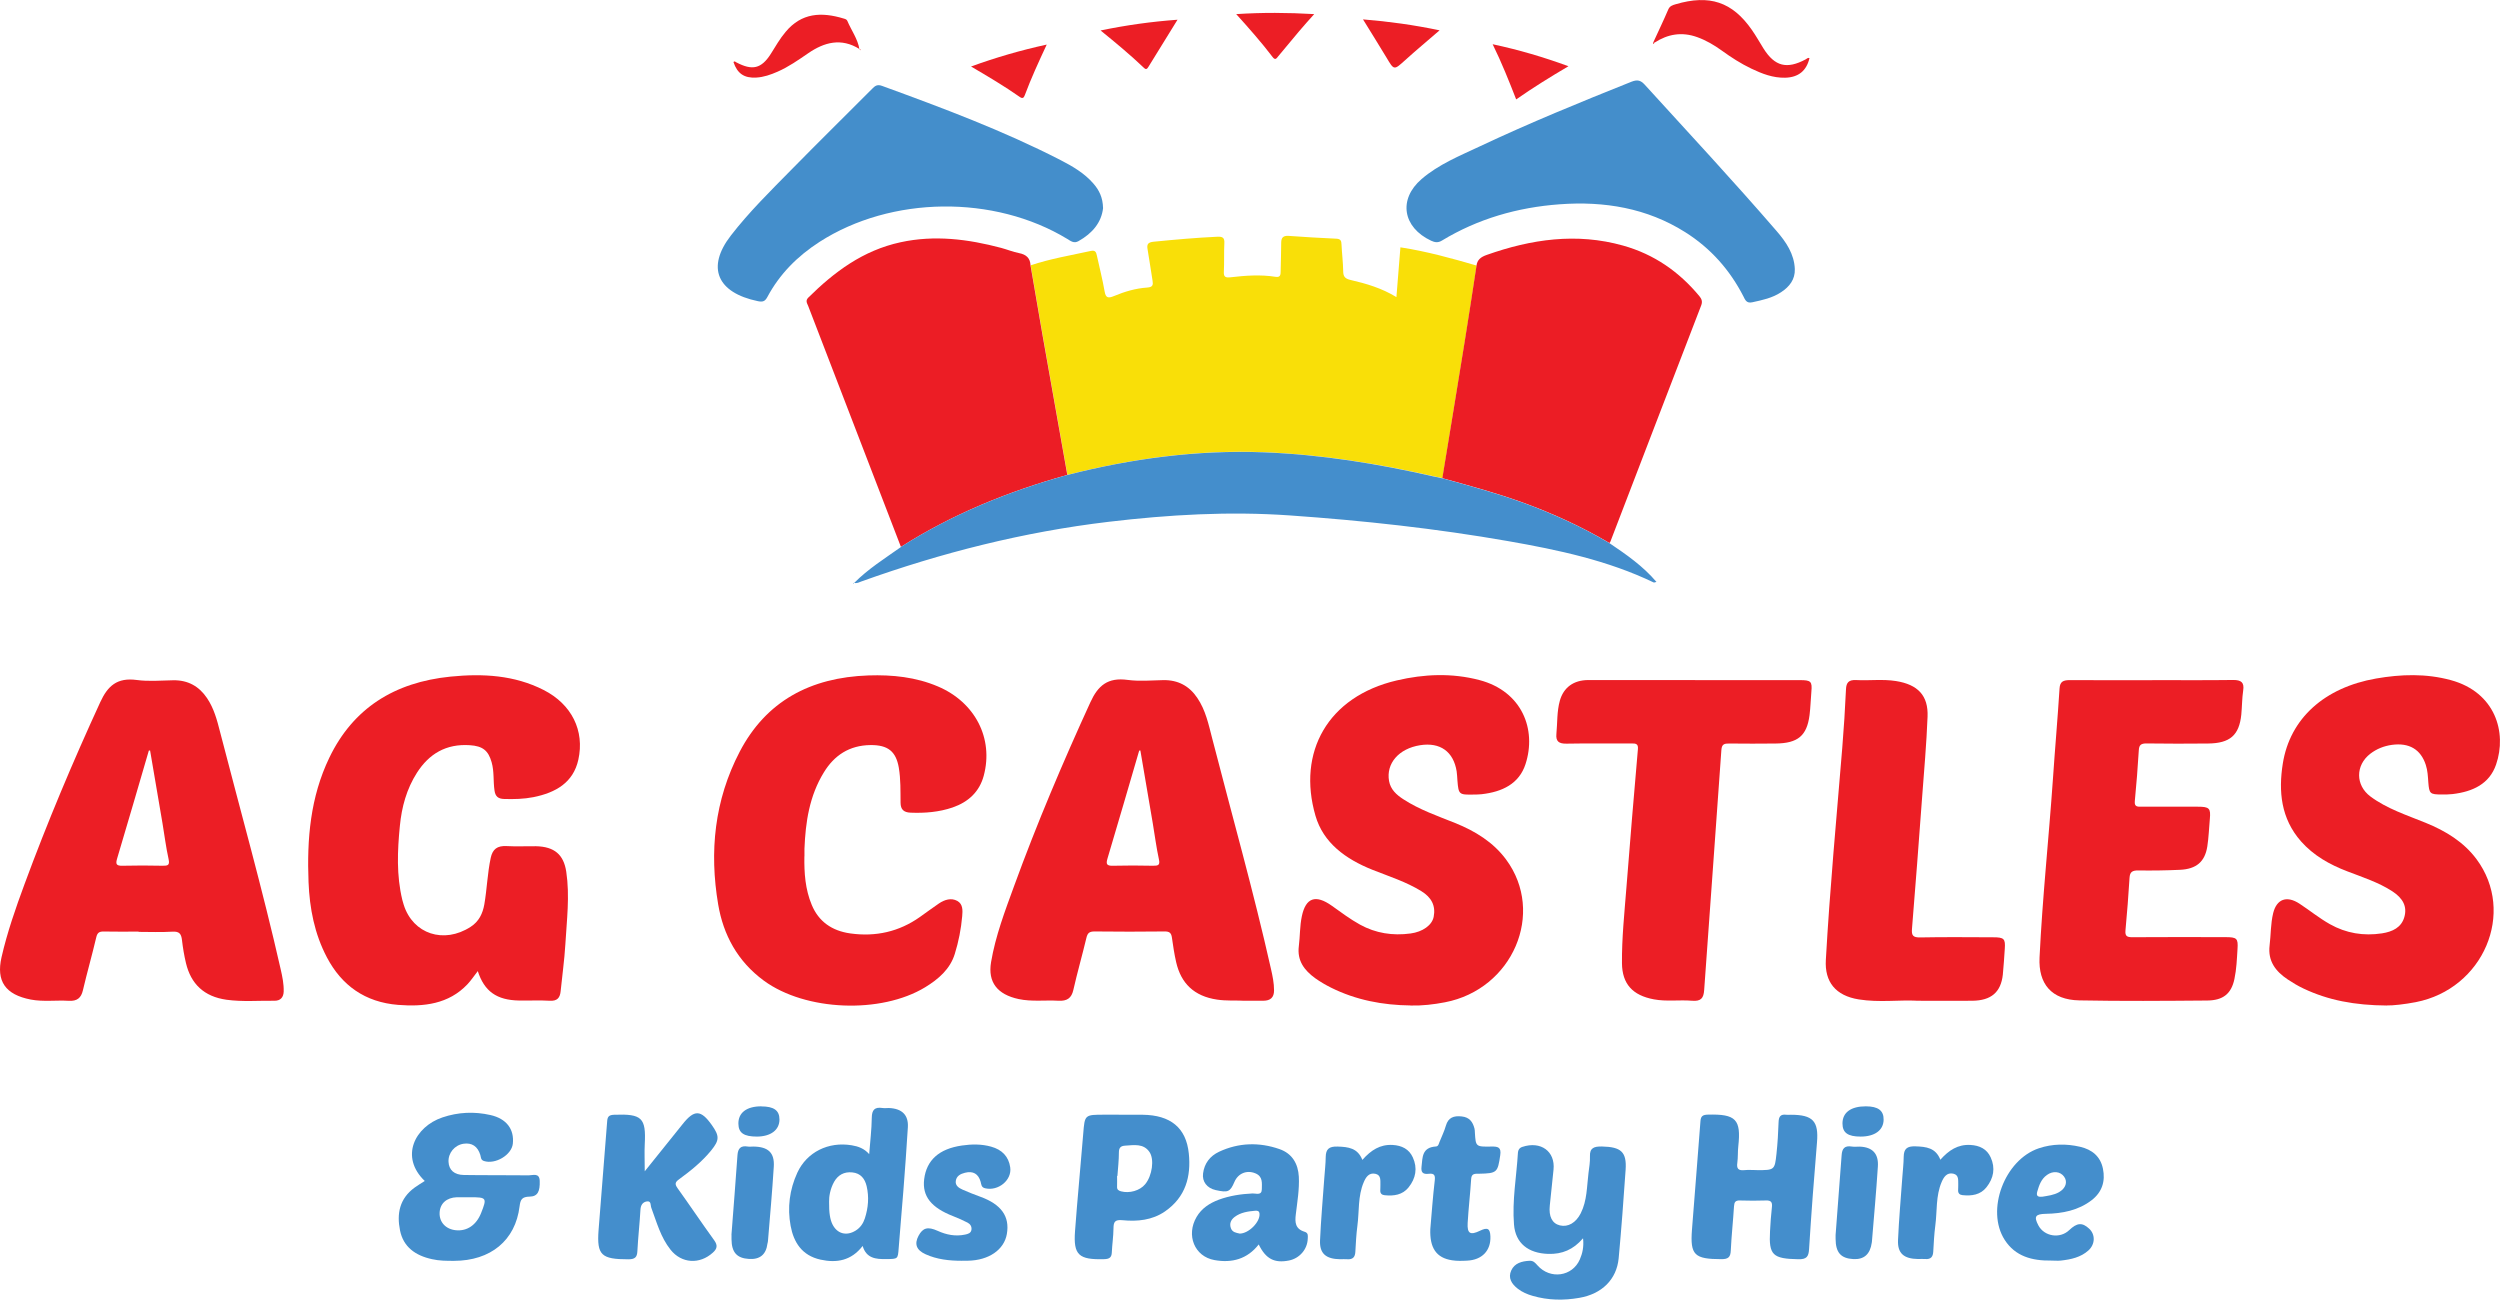 <?xml version="1.0" encoding="UTF-8"?>
<svg id="Layer_1" data-name="Layer 1" xmlns="http://www.w3.org/2000/svg" viewBox="0 0 356.11 185.12">
  <defs>
    <style>
      .cls-1 {
        fill: #448ecc;
      }

      .cls-1, .cls-2, .cls-3, .cls-4, .cls-5 {
        stroke-width: 0px;
      }

      .cls-2 {
        fill: #ec1e25;
      }

      .cls-3 {
        fill: #ec1d25;
      }

      .cls-4 {
        fill: #448ecb;
      }

      .cls-5 {
        fill: #f9df08;
      }
    </style>
  </defs>
  <path class="cls-5" d="m146.79,37.8c2.79-.94,5.69-1.42,8.56-2.05.66-.15.79.16.89.64.37,1.71.81,3.42,1.11,5.14.16.92.51.98,1.33.64,1.51-.63,3.08-1.1,4.73-1.21.82-.05.86-.4.76-1-.25-1.49-.45-2.99-.71-4.48-.12-.69.07-.97.88-1.05,3.02-.3,6.04-.57,9.07-.71.79-.04,1.03.19.99.92-.07,1.35,0,2.71-.07,4.06-.04.73.21.88.93.8,2.14-.25,4.28-.41,6.43-.07.74.12.72-.36.73-.8.03-1.35.07-2.71.08-4.06,0-.68.25-1.02,1.04-.97,2.27.16,4.54.3,6.81.4.66.03.72.35.74.84.06,1.27.22,2.54.24,3.81.01.71.24,1.04,1.01,1.22,2.25.52,4.46,1.16,6.57,2.45.2-2.45.38-4.76.57-7.09,3.77.58,7.32,1.57,10.86,2.6-.56,3.58-1.09,7.15-1.67,10.73-1.06,6.52-2.13,13.04-3.2,19.55-.41-.09-.82-.17-1.23-.26-7.96-1.82-16.01-3.12-24.2-3.44-9.5-.36-18.82.89-27.99,3.23-1.17-6.58-2.34-13.16-3.5-19.74-.59-3.37-1.16-6.74-1.74-10.11Z"/>
  <path class="cls-2" d="m68.07,138.31c-.51.65-.95,1.33-1.5,1.91-2.67,2.81-6.2,3.21-9.86,2.92-4.73-.38-8.04-2.78-10.14-6.76-1.78-3.38-2.47-7-2.62-10.73-.24-6.09.24-12.08,2.97-17.74,3.38-7.01,9.23-10.72,17.25-11.53,4.6-.46,9.1-.22,13.28,1.91,3.98,2.03,5.85,5.79,4.93,9.93-.72,3.25-3.21,4.69-6.4,5.33-1.37.27-2.76.3-4.16.26-.85-.02-1.26-.35-1.38-1.2-.2-1.34-.03-2.71-.41-4.03-.47-1.67-1.27-2.31-3.1-2.43-3.41-.23-5.82,1.25-7.53,3.91-1.49,2.33-2.18,4.9-2.44,7.57-.35,3.53-.5,7.07.35,10.57.06.23.13.46.2.69,1.32,4.16,5.71,5.6,9.52,3.14,1.2-.77,1.73-1.91,1.96-3.21.38-2.2.44-4.43.91-6.62.27-1.25.93-1.75,2.27-1.68,1.39.08,2.78,0,4.18.02,2.62.06,3.94,1.19,4.31,3.63.52,3.46.07,6.91-.13,10.37-.13,2.22-.45,4.43-.67,6.65-.09.92-.46,1.44-1.6,1.36-1.43-.09-2.87,0-4.3-.03-3.21-.05-4.98-1.31-5.91-4.22Z"/>
  <path class="cls-2" d="m19.74,132.7c-1.65,0-3.29.03-4.94-.01-.67-.02-.94.18-1.09.83-.59,2.52-1.31,5.02-1.9,7.54-.25,1.09-.83,1.57-2.01,1.5-1.81-.11-3.63.16-5.42-.18-3.61-.7-4.95-2.61-4.16-6.04.81-3.54,2.01-6.98,3.27-10.39,3.24-8.78,6.87-17.41,10.79-25.93,1.06-2.3,2.38-3.54,5.2-3.16,1.69.23,3.45.07,5.18.04,2.14-.04,3.71.88,4.83,2.54.99,1.47,1.43,3.13,1.85,4.79,2.91,11.27,6.07,22.48,8.64,33.83.24,1.05.46,2.1.43,3.19-.03.82-.47,1.31-1.31,1.3-2.27-.03-4.55.17-6.82-.14-3.25-.45-5.09-2.29-5.79-5.22-.26-1.08-.44-2.19-.57-3.29-.1-.83-.33-1.26-1.37-1.19-1.6.1-3.2.03-4.81.03Zm1.64-25.8c-.06,0-.12.01-.18.02-1.5,5.12-2.98,10.24-4.51,15.35-.23.77-.18,1.08.78,1.05,1.89-.05,3.79-.04,5.68,0,.74.01,1.05-.06.87-.91-.38-1.71-.59-3.45-.88-5.17-.58-3.44-1.17-6.89-1.76-10.33Z"/>
  <path class="cls-2" d="m176.97,142.54c-1.07-.05-2.32.04-3.59-.15-3.3-.48-5.15-2.33-5.84-5.32-.27-1.16-.44-2.35-.61-3.53-.09-.61-.31-.87-1.03-.86-3.33.04-6.67.04-10,0-.76,0-.99.26-1.15.92-.59,2.48-1.3,4.94-1.86,7.42-.26,1.16-.9,1.6-2.12,1.53-1.89-.11-3.79.16-5.67-.24-3.02-.65-4.41-2.38-3.93-5.25.63-3.74,1.99-7.31,3.29-10.87,3.23-8.86,6.92-17.56,10.86-26.16,1.08-2.36,2.46-3.57,5.31-3.18,1.65.22,3.37.07,5.06.03,2.14-.04,3.72.85,4.85,2.52,1.21,1.78,1.62,3.82,2.14,5.82,2.81,10.92,5.89,21.79,8.36,32.79.23,1.01.44,2.02.44,3.07,0,1-.51,1.47-1.54,1.47-.93,0-1.86,0-2.98,0Zm-14.52-35.64l-.18.02c-1.5,5.12-2.98,10.24-4.51,15.35-.23.77-.17,1.08.78,1.05,1.89-.05,3.79-.04,5.68,0,.74.01,1.05-.07.86-.91-.37-1.71-.59-3.45-.88-5.17-.58-3.44-1.17-6.89-1.76-10.33Z"/>
  <path class="cls-3" d="m205.45,68.12c1.07-6.52,2.15-13.03,3.2-19.55.58-3.57,1.12-7.15,1.67-10.73.1-.84.63-1.24,1.46-1.53,6.34-2.24,12.78-3.19,19.41-1.33,4.47,1.25,8.03,3.77,10.88,7.21.33.4.46.77.26,1.3-4.33,11.22-8.63,22.44-12.94,33.66-.03.07-.09.14-.13.2-3.9-2.29-8.01-4.19-12.3-5.75-3.77-1.37-7.65-2.42-11.52-3.49Z"/>
  <path class="cls-3" d="m146.79,37.8c.58,3.37,1.15,6.74,1.74,10.11,1.16,6.58,2.33,13.16,3.5,19.74-8.42,2.35-16.4,5.6-23.7,10.25-4.41-11.44-8.81-22.88-13.21-34.32-.15-.38-.43-.74.02-1.19,3.69-3.65,7.78-6.72,13.13-7.88,4.85-1.06,9.63-.45,14.34.8.85.23,1.67.57,2.53.74,1.06.2,1.61.73,1.65,1.75Z"/>
  <path class="cls-2" d="m114.58,121.98c-.04,2.36.12,4.7,1.05,6.92.98,2.36,2.86,3.69,5.49,4.06,3.63.51,6.95-.25,9.9-2.33.91-.64,1.8-1.31,2.73-1.94.79-.53,1.74-.84,2.61-.36.82.45.77,1.37.7,2.17-.16,1.83-.51,3.63-1.06,5.39-.66,2.14-2.3,3.57-4.22,4.74-6.31,3.83-17.05,3.4-22.97-.94-3.76-2.76-5.78-6.54-6.51-10.86-1.27-7.51-.54-14.84,3.07-21.76,3.74-7.16,10.03-10.58,18.35-10.86,3.4-.11,6.73.23,9.88,1.57,5.3,2.25,7.95,7.4,6.53,12.71-.61,2.27-2.16,3.74-4.44,4.53-1.93.66-3.94.82-5.98.74-.99-.04-1.42-.46-1.43-1.41-.02-1.67.03-3.34-.25-5-.4-2.32-1.55-3.24-4.02-3.22-3.05.03-5.19,1.49-6.65,3.88-2.07,3.36-2.62,7.1-2.77,10.9-.01.36,0,.72,0,1.08Z"/>
  <path class="cls-2" d="m340.03,143.23c-4.67-.03-8.4-.76-11.89-2.41-.79-.37-1.54-.82-2.26-1.3-1.76-1.17-2.85-2.64-2.59-4.83.19-1.54.14-3.1.51-4.62.5-2.02,1.94-2.54,3.76-1.34,1.45.95,2.79,2.05,4.32,2.91,2.31,1.3,4.79,1.71,7.42,1.31,1.48-.23,2.77-.82,3.19-2.34.41-1.47-.18-2.65-1.73-3.66-1.96-1.27-4.21-1.99-6.39-2.83-2.54-.97-4.82-2.26-6.6-4.27-2.88-3.27-3.22-7.14-2.6-11.07,1.02-6.46,5.96-10.85,13.29-12.13,3.56-.62,7.13-.73,10.65.23,6.34,1.73,8.02,7.45,6.44,12.03-.95,2.76-3.32,3.86-6.19,4.2-.5.06-1.01.06-1.52.06-1.72,0-1.81-.11-1.94-1.74-.06-.83-.09-1.66-.36-2.48-.72-2.21-2.37-3.18-4.82-2.85-1.16.16-2.19.58-3.09,1.27-2.12,1.64-2.12,4.48.02,6.08,2.35,1.75,5.16,2.65,7.86,3.75,2.88,1.17,5.44,2.74,7.26,5.19,5.63,7.58.98,18.49-8.66,20.36-1.61.31-3.25.49-4.12.47Z"/>
  <path class="cls-2" d="m200.93,143.22c-3.97-.04-7.78-.77-11.32-2.53-.78-.39-1.54-.83-2.24-1.33-1.59-1.14-2.62-2.53-2.36-4.58.18-1.42.13-2.86.43-4.27.56-2.65,1.96-3.13,4.27-1.49,1.31.93,2.59,1.9,4.02,2.69,2.24,1.23,4.64,1.6,7.19,1.26,1.73-.23,3.07-1.18,3.3-2.38.31-1.59-.33-2.77-1.76-3.65-2.17-1.34-4.62-2.11-6.98-3.05-3.82-1.53-6.98-3.83-8.1-7.69-2.62-9.04,1.73-16.98,11.59-19.28,3.89-.91,7.83-1.08,11.76-.05,6.09,1.6,8.17,7.05,6.57,11.97-.91,2.81-3.32,3.96-6.25,4.29-.38.04-.76.05-1.14.05-2.09.04-2.15,0-2.31-2-.04-.44-.04-.88-.11-1.31-.45-2.81-2.35-4.17-5.2-3.72-3.05.48-4.87,2.6-4.43,5.1.22,1.21,1.05,1.96,2.04,2.6,2.27,1.48,4.85,2.37,7.37,3.38,2.88,1.16,5.44,2.74,7.26,5.2,5.62,7.6.95,18.49-8.71,20.34-1.61.31-3.24.5-4.9.46Z"/>
  <path class="cls-2" d="m306.57,96.88c3.84,0,7.68.03,11.52-.02,1.17-.01,1.61.36,1.44,1.48-.17,1.14-.16,2.3-.27,3.45-.3,2.94-1.61,4.09-4.74,4.12-2.91.03-5.82.03-8.73-.01-.81-.01-1.09.21-1.13.97-.15,2.42-.33,4.84-.57,7.26-.08.85.44.78,1,.78,2.66,0,5.32,0,7.98,0,1.64,0,1.85.23,1.71,1.73-.12,1.31-.16,2.62-.36,3.92-.34,2.19-1.56,3.23-3.89,3.34-1.98.09-3.96.12-5.94.09-.86-.01-1.2.22-1.25,1.04-.16,2.5-.34,5-.58,7.5-.08.84.24.98,1.03.97,4.39-.03,8.78-.02,13.17-.01,1.67,0,1.86.16,1.76,1.69-.09,1.43-.14,2.87-.44,4.27-.44,2.11-1.62,3.05-3.88,3.07-6.08.05-12.15.1-18.23-.02-3.97-.08-5.83-2.37-5.65-6.11.41-8.51,1.32-16.98,1.91-25.47.29-4.29.67-8.57.94-12.86.06-.98.54-1.18,1.45-1.18,3.92.02,7.85.01,11.77.01Z"/>
  <path class="cls-2" d="m241.45,96.88c4.98,0,9.96,0,14.94,0,1.58,0,1.76.19,1.63,1.65-.1,1.11-.12,2.23-.26,3.33-.38,2.95-1.67,4.02-4.83,4.05-2.19.02-4.39.03-6.58,0-.74-.01-1.09.08-1.15.93-.79,11.4-1.65,22.79-2.45,34.18-.08,1.16-.45,1.64-1.74,1.53-1.8-.15-3.63.14-5.43-.2-3.03-.57-4.51-2.19-4.54-5.14-.03-3.59.35-7.15.63-10.73.51-6.59,1.07-13.17,1.64-19.76.07-.76-.27-.83-.92-.82-3.08.02-6.16-.03-9.24.03-1.11.02-1.55-.33-1.45-1.38.15-1.58.06-3.19.49-4.74.53-1.89,1.97-2.94,4.06-2.94,5.07-.01,10.13,0,15.2,0Z"/>
  <path class="cls-1" d="m128.32,77.91c7.3-4.65,15.28-7.9,23.7-10.25,9.17-2.34,18.49-3.59,27.99-3.23,8.19.31,16.24,1.62,24.2,3.44.41.09.82.17,1.23.26,3.87,1.07,7.75,2.12,11.52,3.49,4.29,1.56,8.4,3.45,12.3,5.75,2.4,1.62,4.77,3.26,6.69,5.52-.19.04-.32.11-.39.08-6.53-3.14-13.6-4.64-20.73-5.89-10.28-1.8-20.66-2.93-31.08-3.66-8.66-.61-17.26-.11-25.85.91-12.1,1.44-23.78,4.4-35.16,8.48-.35.12-.68.34-1.09.21l.02.02c1.97-1.99,4.36-3.49,6.65-5.11Z"/>
  <path class="cls-4" d="m255.66,38.33c.05,1.47-.75,2.5-1.95,3.29-1.23.82-2.68,1.13-4.12,1.44-.82.18-1.01-.36-1.26-.86-1.92-3.73-4.63-6.83-8.3-9.14-5.43-3.42-11.49-4.43-17.87-3.96-6.01.44-11.66,2.07-16.77,5.17-.54.33-1,.27-1.53.02-4.06-1.9-4.71-5.9-1.37-8.78,2.43-2.1,5.45-3.32,8.34-4.68,7.05-3.32,14.28-6.28,21.54-9.18.86-.34,1.32-.23,1.91.41,6.3,6.91,12.67,13.77,18.77,20.83,1.37,1.58,2.53,3.29,2.61,5.44Z"/>
  <path class="cls-4" d="m157.13,29.61c-.22,2.06-1.51,3.62-3.51,4.74-.65.37-1.11-.02-1.6-.32-10.41-6.31-25.07-6.14-35.29.43-3.15,2.03-5.69,4.6-7.42,7.84-.33.61-.63.75-1.35.6-5.81-1.2-7.37-4.8-3.86-9.34,2.59-3.35,5.63-6.34,8.61-9.37,3.81-3.88,7.69-7.7,11.53-11.55.39-.39.7-.66,1.39-.41,8.64,3.15,17.25,6.37,25.41,10.56,1.75.9,3.43,1.88,4.71,3.36.83.95,1.34,2.01,1.37,3.46Z"/>
  <path class="cls-2" d="m272.94,142.54c-2.36-.12-5.29.28-8.17-.18-3.3-.53-4.87-2.49-4.69-5.62.57-10.09,1.51-20.15,2.34-30.22.23-2.77.4-5.56.53-8.34.04-.96.4-1.36,1.44-1.31,1.89.1,3.8-.16,5.68.14,3.13.5,4.62,2.07,4.5,5.08-.15,3.89-.5,7.78-.79,11.67-.46,6.19-.92,12.38-1.43,18.56-.07.89.11,1.23,1.16,1.21,3.46-.07,6.92-.03,10.38-.02,1.58,0,1.78.2,1.68,1.64-.09,1.23-.15,2.46-.28,3.69-.28,2.5-1.66,3.68-4.34,3.71-2.49.03-4.98,0-8.01,0Z"/>
  <path class="cls-1" d="m250.24,166.68c2.53,0,2.56,0,2.81-2.34.16-1.5.25-3.02.3-4.53.03-.75.27-1.13,1.11-1.02.21.03.42,0,.63,0,3.16,0,3.98.92,3.73,3.93-.43,5.07-.81,10.15-1.13,15.23-.07,1.04-.33,1.45-1.54,1.42-3.63-.07-4.21-.58-4.02-3.99.06-1.15.14-2.3.27-3.45.07-.66-.1-.96-.86-.93-1.22.04-2.45.04-3.67,0-.69-.03-.83.25-.87.83-.13,2.1-.36,4.2-.46,6.31-.04.91-.34,1.23-1.35,1.22-3.83-.01-4.45-.58-4.18-4.18.39-5.16.83-10.31,1.21-15.47.05-.73.33-.92,1.07-.94,3.98-.1,4.74.68,4.32,4.5-.09.79-.03,1.6-.14,2.38-.11.77.11,1.12.99,1.03.58-.06,1.18-.01,1.77-.01Z"/>
  <path class="cls-1" d="m60.5,168.22c-3.58-3.44-1.41-7.72,2.52-9.05,2.25-.76,4.54-.86,6.84-.34,2.3.52,3.41,2.03,3.19,4.09-.18,1.61-2.5,2.98-4.11,2.46-.48-.16-.42-.53-.52-.86-.38-1.24-1.21-1.78-2.4-1.6-1.27.2-2.2,1.33-2.13,2.59.06,1.14.8,1.84,2.18,1.86,3.08.05,6.16.01,9.24.05.61,0,1.53-.4,1.57.79.05,1.49-.29,2.22-1.42,2.24-1.12.02-1.33.42-1.45,1.39-.59,4.86-4.13,7.75-9.34,7.76-1.06,0-2.1,0-3.14-.24-2.38-.52-4.08-1.75-4.55-4.1-.48-2.37-.08-4.53,2.1-6.11.43-.31.9-.59,1.43-.93Zm6.1,2.32c-.51,0-1.01-.01-1.52,0-1.47.05-2.4.89-2.46,2.2-.06,1.35.88,2.36,2.32,2.5,1.59.16,2.92-.75,3.59-2.45.86-2.17.8-2.25-1.56-2.25-.13,0-.25,0-.38,0Z"/>
  <path class="cls-1" d="m225.47,176.41c-1.36,1.59-2.95,2.26-4.94,2.2-2.84-.09-4.66-1.52-4.87-4.18-.28-3.43.36-6.83.56-10.24.02-.35.19-.68.62-.82,2.63-.88,4.72.63,4.45,3.24-.18,1.7-.35,3.4-.53,5.1-.17,1.57.33,2.57,1.44,2.84,1.16.28,2.28-.37,2.97-1.73.91-1.81.86-3.79,1.1-5.72.1-.79.24-1.59.21-2.38-.05-1.22.59-1.43,1.72-1.41,2.71.06,3.53.77,3.36,3.31-.29,4.21-.6,8.41-.99,12.61-.29,3.03-2.4,5.09-5.61,5.64-2.23.39-4.45.35-6.63-.28-.77-.22-1.5-.53-2.13-1.02-.89-.69-1.42-1.54-.93-2.61.47-1.03,1.5-1.32,2.61-1.37.55-.03.81.31,1.12.65,1.81,2.05,4.98,1.6,6.04-.85.38-.88.58-1.79.46-2.97Z"/>
  <path class="cls-1" d="m91.82,166.87c1.93-2.4,3.68-4.57,5.42-6.75,1.66-2.09,2.6-2.06,4.15.13,1.11,1.57,1.11,2.15-.1,3.64-1.3,1.59-2.9,2.88-4.57,4.1-.57.41-.61.68-.22,1.24,1.77,2.47,3.46,4.99,5.24,7.45.51.71.42,1.2-.2,1.75-1.88,1.71-4.46,1.55-6.02-.41-1.42-1.78-1.98-3.93-2.75-5.99-.13-.34.03-1.02-.67-.89-.56.11-.83.53-.87,1.15-.11,1.98-.34,3.96-.44,5.94-.04.86-.35,1.15-1.29,1.15-3.83,0-4.5-.58-4.24-4.13.39-5.19.84-10.38,1.23-15.57.05-.67.3-.86.99-.89,3.96-.15,4.56.43,4.36,4.19-.06,1.19,0,2.38,0,3.9Z"/>
  <path class="cls-1" d="m122.87,177.49c-1.62,2.09-3.69,2.44-5.98,1.94-2.66-.58-3.84-2.48-4.27-4.81-.48-2.59-.16-5.15.96-7.59,1.35-2.91,4.41-4.45,7.75-3.89.92.15,1.78.46,2.48,1.26.13-1.73.35-3.47.37-5.2.02-1.09.39-1.55,1.55-1.37.29.04.59,0,.88,0,1.86.07,2.81.98,2.71,2.73-.18,3.02-.41,6.03-.64,9.05-.21,2.74-.47,5.47-.67,8.2-.12,1.54-.09,1.52-1.78,1.54-1.47.02-2.83-.1-3.35-1.87Zm-4.77-6.32c-.02,1.6.14,2.53.47,3.21.67,1.37,2.01,1.73,3.33.9.66-.42,1.06-1.02,1.29-1.72.49-1.51.62-3.04.26-4.59-.25-1.06-.84-1.85-2.05-1.97-1.17-.12-2.04.38-2.59,1.35-.56,1.01-.73,2.1-.71,2.82Z"/>
  <path class="cls-1" d="m159.36,158.79c1.14,0,2.28-.01,3.42,0,3.94.05,6.19,1.84,6.56,5.53.33,3.23-.42,6.19-3.41,8.25-1.81,1.24-3.91,1.45-6.04,1.24-1.1-.11-1.27.27-1.28,1.15-.01,1.15-.19,2.3-.24,3.45-.03.71-.35.93-1.09.95-3.61.1-4.4-.58-4.15-3.98.34-4.64.8-9.27,1.17-13.91.22-2.69.19-2.69,3.04-2.69.67,0,1.35,0,2.02,0Zm-.19,8.71s-.03,0-.05,0c0,.52.02,1.03,0,1.55-.02.4.2.55.57.65,1.2.32,2.68-.1,3.43-1.01,1-1.2,1.35-3.56.6-4.62-.85-1.21-2.18-.96-3.44-.88-.67.04-.9.32-.9.98,0,1.11-.13,2.22-.21,3.33Z"/>
  <path class="cls-1" d="m179.3,177.26c-1.63,2.09-3.81,2.68-6.31,2.23-2.85-.51-4.07-3.55-2.54-6.15.71-1.21,1.83-1.95,3.16-2.45,1.54-.57,3.16-.81,4.81-.89.5-.02,1.31.34,1.32-.61,0-.85.18-1.81-.93-2.26-1.22-.5-2.45.01-2.97,1.22-.62,1.44-.91,1.56-2.68,1.17-1.23-.28-1.95-1.2-1.79-2.38.18-1.41.97-2.47,2.3-3.09,2.79-1.3,5.71-1.37,8.58-.37,1.84.64,2.66,2.11,2.76,3.94.09,1.8-.22,3.57-.43,5.35-.14,1.13-.1,2.08,1.26,2.49.56.17.45.61.44.99-.05,1.51-1.17,2.8-2.67,3.1-2.06.41-3.3-.21-4.31-2.28Zm-2.74-1.54c1.32.01,2.96-1.68,2.85-2.83-.04-.4-.28-.45-.59-.43-1.06.09-2.1.24-2.96.89-.53.41-.76.94-.53,1.59.21.6.77.67,1.24.77Z"/>
  <path class="cls-1" d="m292.18,179.56c-2.71.04-5.11-.59-6.62-2.94-2.72-4.22-.04-11.42,4.88-13.06,1.92-.64,3.9-.66,5.85-.21,1.73.4,2.91,1.39,3.26,3.12.37,1.79-.12,3.35-1.62,4.5-1.88,1.44-4.14,1.89-6.51,1.93-1.5.03-1.74.38-1.06,1.66.85,1.58,3.07,1.92,4.38.67,1.12-1.07,1.86-1.13,2.85-.21.89.82.87,2.21-.1,3.09-1.09.99-2.49,1.29-3.93,1.45-.46.05-.93,0-1.39,0Zm-1.29-9.09c.82-.14,1.66-.23,2.4-.65.96-.55,1.27-1.46.73-2.21-.54-.75-1.58-.87-2.45-.24-.82.59-1.11,1.46-1.37,2.35-.18.62.06.81.69.74Z"/>
  <path class="cls-1" d="m137,179.59c-1.78,0-3.54-.19-5.16-.93-1.32-.6-1.62-1.46-1-2.63.61-1.14,1.31-1.34,2.71-.71,1.25.57,2.54.83,3.92.54.42-.09.84-.2.91-.7.06-.45-.17-.8-.55-1-.66-.34-1.35-.65-2.05-.92-3.14-1.22-4.43-2.84-4.14-5.26.33-2.71,2.11-4.34,5.39-4.81,1.37-.2,2.78-.22,4.14.16,1.57.43,2.51,1.42,2.73,2.95.27,1.82-1.71,3.43-3.58,2.98-.55-.13-.53-.54-.63-.91-.32-1.15-1.08-1.59-2.23-1.3-.66.16-1.2.46-1.31,1.14-.11.67.41,1.02.95,1.26.84.37,1.69.71,2.55,1.02,2.97,1.08,4.21,2.8,3.77,5.31-.39,2.25-2.58,3.75-5.54,3.8-.29,0-.59,0-.89,0Z"/>
  <path class="cls-1" d="m203.74,175.07c.2-2.3.36-4.6.63-6.89.09-.74-.04-1.08-.86-.98-.85.1-1.12-.22-1.02-1.02.15-1.32.04-2.74,2.05-2.87.35-.02.4-.37.5-.62.31-.78.69-1.54.92-2.35.33-1.15,1.11-1.44,2.26-1.31,1.13.12,1.57.81,1.81,1.72.05.19.05.39.06.59.12,1.99.12,2.02,2.33,1.98.98-.02,1.45.1,1.28,1.24-.36,2.43-.43,2.58-3,2.63-.55.01-1.09-.08-1.14.73-.13,2.1-.38,4.2-.5,6.3-.08,1.51.38,1.76,1.76,1.09,1.07-.52,1.44-.32,1.48.81.08,2.02-1.19,3.35-3.31,3.45-.71.04-1.45.06-2.15-.05-2.24-.34-3.2-1.75-3.1-4.45Z"/>
  <path class="cls-1" d="m194.08,165.2c1.22-1.37,2.5-2.2,4.27-2.11,1.34.07,2.37.6,2.9,1.78.69,1.52.43,2.97-.61,4.27-.86,1.07-2.09,1.25-3.42,1.11-.39-.04-.61-.25-.61-.63,0-.28.03-.56.02-.83-.02-.62.13-1.41-.72-1.59-.93-.2-1.36.51-1.65,1.19-.86,2-.63,4.15-.91,6.23-.16,1.22-.22,2.46-.29,3.69-.04.73-.33,1.12-1.16,1.06-.33-.03-.67,0-1.01,0-2.01-.03-2.94-.8-2.86-2.68.13-2.98.4-5.95.61-8.92.07-.99.19-1.98.2-2.98.02-1.09.46-1.51,1.69-1.47,1.52.05,2.86.2,3.53,1.9Z"/>
  <path class="cls-1" d="m276.39,165.2c1.22-1.37,2.5-2.2,4.27-2.11,1.34.07,2.37.59,2.9,1.77.69,1.52.43,2.97-.61,4.27-.85,1.07-2.09,1.25-3.41,1.11-.39-.04-.61-.25-.62-.63,0-.28.03-.56.02-.83-.03-.62.14-1.41-.71-1.6-.93-.2-1.36.51-1.65,1.18-.86,2-.63,4.15-.91,6.23-.16,1.22-.22,2.46-.29,3.69-.04.72-.32,1.13-1.15,1.06-.33-.03-.67,0-1.01,0-2.02-.03-2.94-.8-2.86-2.68.13-2.98.4-5.95.61-8.92.07-.99.19-1.98.2-2.98.02-1.09.45-1.52,1.68-1.47,1.52.05,2.87.2,3.54,1.9Z"/>
  <path class="cls-2" d="m235.54,5.95c.7-1.53,1.43-3.04,2.09-4.59.21-.5.6-.62,1.04-.75,4.84-1.43,8.09-.35,10.88,3.66.6.86,1.11,1.78,1.67,2.67,1.6,2.52,3.3,2.95,5.98,1.52.17-.09.31-.28.55-.18-.42,1.8-1.57,2.74-3.46,2.79-1.74.04-3.3-.57-4.81-1.29-1.51-.72-2.9-1.62-4.24-2.59-1.07-.77-2.2-1.44-3.48-1.9-2.2-.79-4.2-.44-6.09.79-.04-.04-.08-.08-.12-.12Z"/>
  <path class="cls-1" d="m104.19,175.91c.3-3.92.6-7.65.86-11.38.07-.92.44-1.39,1.48-1.21.25.04.51,0,.76,0,2.13.02,3.06.86,2.93,2.88-.22,3.53-.54,7.06-.83,10.59,0,.12-.05.23-.07.35q-.29,2.33-2.61,2.19c-1.75-.1-2.49-.93-2.51-2.79,0-.28,0-.56,0-.65Z"/>
  <path class="cls-1" d="m261.47,175.91c.3-3.91.59-7.63.86-11.37.06-.9.4-1.4,1.46-1.22.37.06.76,0,1.14.01,1.79.08,2.69.99,2.56,2.86-.23,3.57-.56,7.14-.85,10.71,0,.04-.02.08-.02.12q-.34,2.45-2.62,2.33c-1.79-.1-2.52-.93-2.53-2.89,0-.24,0-.48,0-.54Z"/>
  <path class="cls-2" d="m122.44,6.99c-2.62-1.64-5.03-.98-7.34.61-1.4.96-2.78,1.93-4.36,2.62-.96.42-1.95.77-3.01.83-1.72.1-2.7-.57-3.25-2.2.15-.21.28-.03.4.03,2.29,1.21,3.57.91,4.92-1.21.67-1.06,1.28-2.15,2.1-3.12,2.27-2.73,5.09-2.88,8.31-1.9.21.06.4.12.49.33.57,1.35,1.48,2.56,1.72,4.03l.02-.03Z"/>
  <path class="cls-2" d="m223.42,9.43c-2.62,1.55-5.03,3.04-7.45,4.73-1.03-2.64-2.04-5.18-3.35-7.86,3.78.81,7.23,1.83,10.79,3.13Z"/>
  <path class="cls-2" d="m176.09,2.01c3.74-.24,7.31-.22,11.11,0-.78.88-1.48,1.64-2.14,2.43-1,1.18-1.98,2.37-2.97,3.56-.23.27-.41.66-.81.13-1.59-2.09-3.33-4.06-5.19-6.12Z"/>
  <path class="cls-2" d="m138.33,9.47c3.55-1.29,7.03-2.3,10.77-3.12-1.16,2.49-2.23,4.81-3.12,7.2-.14.38-.31.55-.72.26-2.19-1.54-4.5-2.9-6.93-4.33Z"/>
  <path class="cls-2" d="m194.14,2.76c3.69.3,7.24.79,10.92,1.56-1.71,1.48-3.32,2.82-4.88,4.23-1.63,1.47-1.59,1.49-2.69-.36-1.07-1.79-2.19-3.55-3.34-5.43Z"/>
  <path class="cls-2" d="m156.77,4.34c3.72-.77,7.26-1.26,10.96-1.53-1.42,2.31-2.79,4.51-4.15,6.72-.19.31-.34.42-.64.13-1.91-1.82-3.95-3.52-6.17-5.32Z"/>
  <path class="cls-1" d="m108.43,157.6c1.81,0,2.6.57,2.6,1.87,0,1.49-1.24,2.42-3.21,2.43-1.86,0-2.62-.52-2.64-1.82-.03-1.57,1.16-2.49,3.26-2.49Z"/>
  <path class="cls-1" d="m265.04,161.9c-1.83,0-2.59-.55-2.59-1.87,0-1.56,1.2-2.44,3.32-2.44,1.77,0,2.57.61,2.54,1.93-.03,1.48-1.27,2.38-3.27,2.38Z"/>
  <path class="cls-2" d="m235.66,6.07c-.03.1-.06.22-.2.14-.02-.01.05-.17.08-.26.04.04.08.08.12.12Z"/>
  <path class="cls-2" d="m122.41,7.02c.06,0,.12,0,.18.01-.02.05-.04.09-.07.14-.03-.06-.06-.12-.09-.18,0,0-.02.03-.02.03Z"/>
  <path class="cls-1" d="m121.66,83c-.02.05-.03.11-.05.16-.17-.14.04-.1.07-.15,0,0-.02-.02-.02-.02Z"/>
</svg>